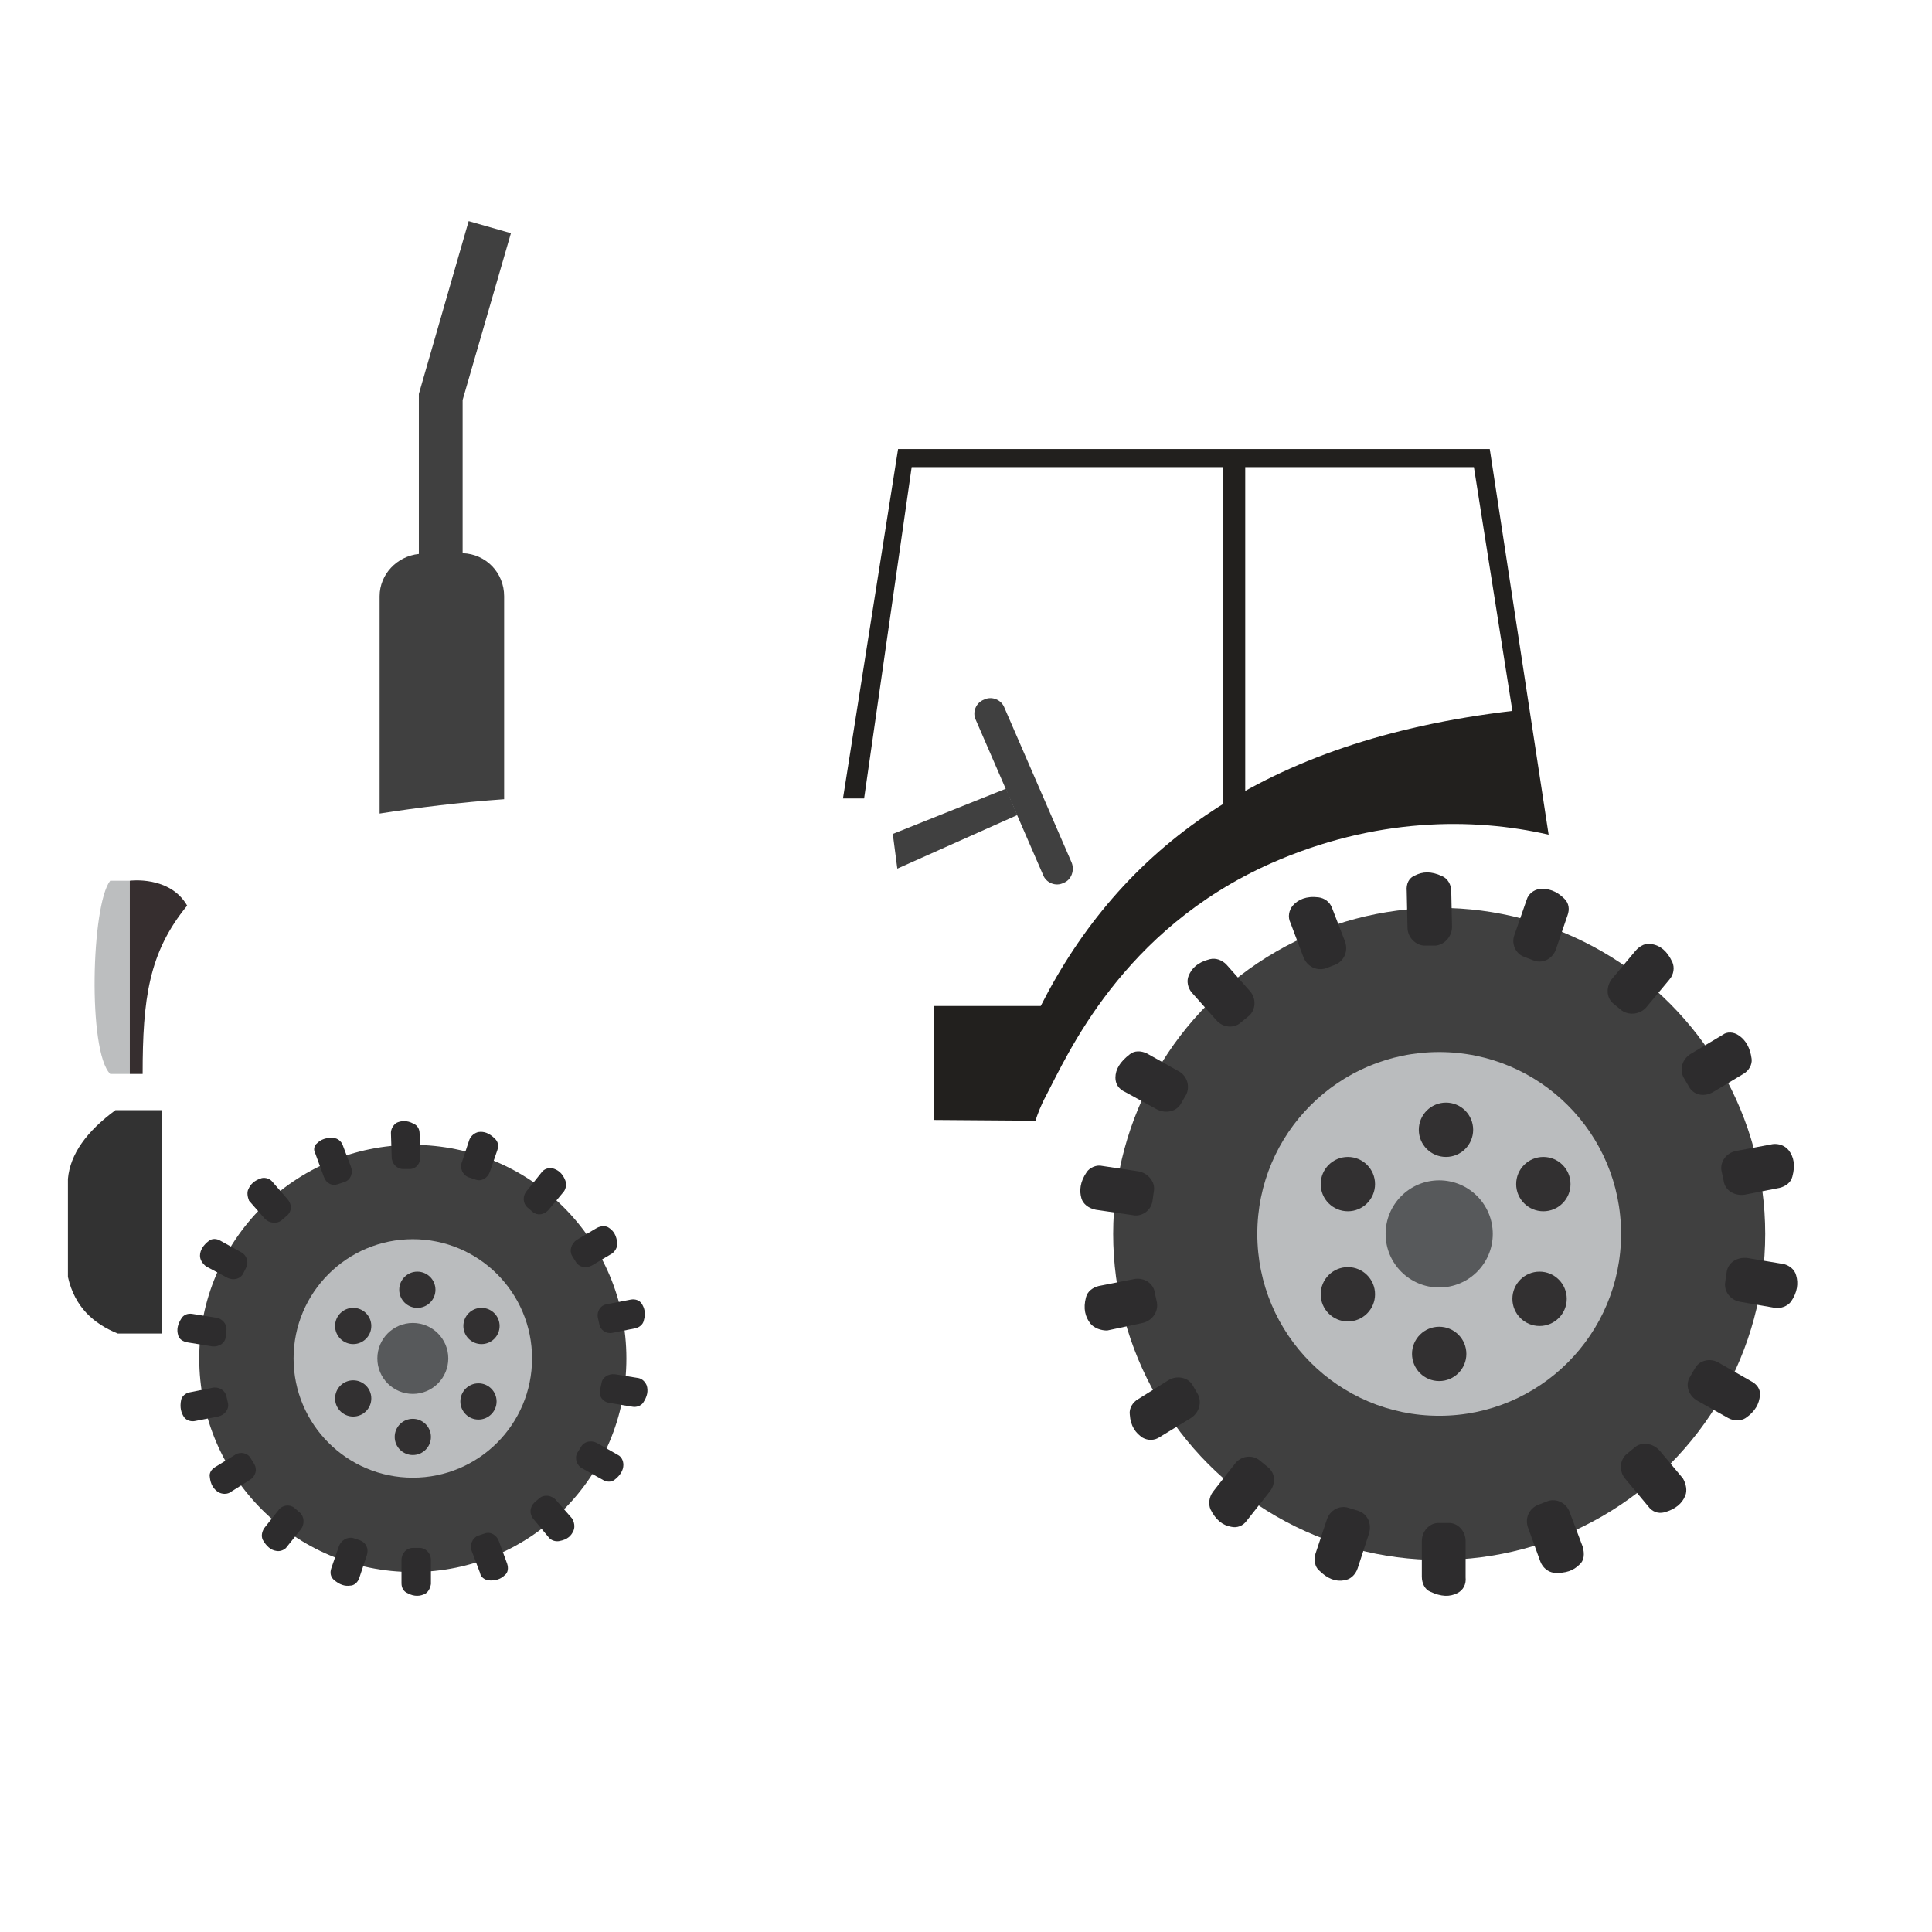 <?xml version="1.0" encoding="utf-8"?>
<!-- Generator: Adobe Illustrator 22.1.0, SVG Export Plug-In . SVG Version: 6.00 Build 0)  -->
<svg version="1.1" id="Layer_1" xmlns="http://www.w3.org/2000/svg" xmlns:xlink="http://www.w3.org/1999/xlink" x="0px" y="0px"
	 viewBox="0 0 256 256" style="enable-background:new 0 0 256 256;" xml:space="preserve">
<g style="opacity:0;">
	<path style="fill:#EB1C26;" d="M22.5,183.5l4-25l11.8-10.8l102.3,0.8l-0.9,31.4c-0.1,2.5-2.2,4.5-4.7,4.5L22.5,183.5z"/>
	<polygon style="fill:#EB1C26;" points="44.5,145.5 57,184.5 101.2,188.3 91.4,162.5 70.5,147.3 44.5,144.1 	"/>
	<polygon style="fill:#EB1C26;" points="109.5,105.8 117.5,105.8 123.8,119.5 123.8,152 109.5,152.5 	"/>
	<polygon style="fill:#EB1C26;" points="138.7,169.5 149.4,169.5 231.8,147.2 240,142.7 227.3,122.3 196.5,112.5 169.7,116.3 
		151.2,130 140.5,143.7 	"/>
	<path style="fill:#EB1C26;" d="M110.8,104.5c0,0-66-1-79,9s-13,17-13,34v24h7h85V104.5z"/>
	<path style="opacity:0.5;" d="M227.3,122.3l-30.8-9.8l-26.8,3.8L151.2,130l-10.7,13.7l-0.3,4.8l-16.4-0.1v-28.9l-6.3-13.8h-8v42.5
		l-38-0.3l-1-0.7l-26-3.1v1.4l0.7,2.3l-7-0.1l-11.8,10.8l-4,25l34.3,0.3l0.2,0.7l44.2,3.8l-1.6-4.1l35.3,0.3c2.5,0,4.6-2,4.7-4.5
		l0.3-10.4h9.5l82.5-22.3l8.2-4.5L227.3,122.3z"/>
	<path style="fill:#EB1C26;" d="M102.5,188.5c0,0-1-27-26-40c0,0-18-9-33-6l1,3c0,0,18.2-0.8,30,6C86,158.1,94.6,165,99,187.9
		L102.5,188.5z"/>
	<path style="fill:#EB1C26;" d="M137.2,152.5c0,0-1.5-2.1,1.3-7.3s10-22,29.8-30.8s37.8-4.9,47.9,0s26,17.9,30.9,32.6
		c0,0-4.5,2.5-8.8-4.5s-17-25.6-42.3-27.4c-11.2-0.8-21.1,2.7-28.6,6.8c-7.9,4.4-14.6,10.8-19.3,18.6
		C144.2,146.9,138.7,154.9,137.2,152.5z"/>
	<polygon style="fill:#EB1C26;" points="197.3,51.3 98.5,51.3 98.5,54.3 117.8,59.5 197.3,59.5 	"/>
</g>
<g>
	<path style="fill:#BCBEBF;" d="M17.2,142.3h-2.6c-3-3-2.5-22.4,0-25.6h2.6V142.3z"/>
	<g>
		<polygon style="fill:#404040;" points="118.3,110.5 133.3,104.5 134.8,108 118.9,115.1 		"/>
		<path style="fill:#404040;" d="M140.9,117L140.9,117c-1,0.5-2.3,0-2.7-1.1l-8.9-20.5c-0.5-1,0-2.3,1.1-2.7l0,0
			c1-0.5,2.3,0,2.7,1.1l8.9,20.5C142.4,115.3,142,116.6,140.9,117z"/>
	</g>
	<rect x="162.1" y="61.1" style="fill:#22201E;" width="2.9" height="45.5"/>
	<path style="fill:#323232;" d="M21.5,147.1v29.6h-5.9c-3.2-1.3-5.7-3.5-6.6-7.5v-13c0.3-3.3,2.5-6.3,6.3-9.1H21.5z"/>
	<g>
		<circle style="fill:#404040;" cx="54.7" cy="180" r="28.3"/>
		<circle style="fill:#BABCBE;" cx="54.7" cy="180" r="15.8"/>
		<circle style="fill:#57595B;" cx="54.7" cy="180" r="4.7"/>
		<circle style="fill:#323031;" cx="55.3" cy="170.9" r="2.4"/>
		<circle style="fill:#323031;" cx="46.8" cy="175.7" r="2.4"/>
		<circle style="fill:#323031;" cx="46.8" cy="185.3" r="2.4"/>
		<circle style="fill:#323031;" cx="54.7" cy="190.4" r="2.4"/>
		<circle style="fill:#323031;" cx="63.4" cy="185.7" r="2.4"/>
		<circle style="fill:#323031;" cx="63.8" cy="175.7" r="2.4"/>
		<path style="fill:#2D2C2D;" d="M56.3,211.2c-0.6,0.3-1.4,0.4-2.3-0.1c-0.5-0.2-0.8-0.7-0.8-1.3v-3.1c0-0.9,0.7-1.6,1.5-1.6h0.9
			c0.8,0,1.5,0.7,1.5,1.6v3.2C57,210.5,56.7,211,56.3,211.2z"/>
		<path style="fill:#2D2C2D;" d="M66.9,208.7c-0.5,0.5-1.2,0.8-2.2,0.7c-0.5-0.1-1-0.4-1.1-1l-1.1-2.9c-0.3-0.8,0.1-1.7,0.8-2
			l0.9-0.3c0.8-0.3,1.6,0.2,1.9,1l1.1,3C67.4,207.8,67.3,208.4,66.9,208.7z"/>
		<path style="fill:#2D2C2D;" d="M76,202.8c-0.3,0.7-0.8,1.2-1.9,1.4c-0.5,0.1-1.1-0.1-1.4-0.5l-2-2.4c-0.6-0.7-0.5-1.6,0.1-2.2
			l0.7-0.6c0.6-0.5,1.6-0.4,2.2,0.3l2.1,2.4C76.1,201.7,76.2,202.3,76,202.8z"/>
		<path style="fill:#2D2C2D;" d="M82.6,194.1c0,0.7-0.4,1.4-1.2,2c-0.4,0.3-1,0.3-1.5,0l-2.7-1.5c-0.8-0.4-1.1-1.4-0.7-2.1l0.5-0.8
			c0.4-0.7,1.3-0.9,2.1-0.5l2.8,1.6C82.3,193,82.6,193.5,82.6,194.1z"/>
		<path style="fill:#2D2C2D;" d="M85.7,183.6c0.2,0.7,0.1,1.4-0.5,2.3c-0.3,0.4-0.9,0.6-1.4,0.5l-3-0.5c-0.9-0.1-1.5-0.9-1.3-1.7
			l0.2-0.9c0.1-0.8,0.9-1.3,1.8-1.2l3.1,0.5C85.1,182.7,85.5,183.1,85.7,183.6z"/>
		<path style="fill:#2D2C2D;" d="M85,172.7c0.4,0.6,0.6,1.3,0.3,2.3c-0.1,0.5-0.6,0.9-1.1,1l-3,0.6c-0.9,0.2-1.7-0.4-1.8-1.2
			l-0.2-0.9c-0.1-0.8,0.4-1.6,1.3-1.7l3.1-0.6C84.2,172.1,84.7,172.3,85,172.7z"/>
		<path style="fill:#2D2C2D;" d="M80.7,162.7c0.6,0.4,1,1,1.1,2.1c0,0.5-0.3,1-0.7,1.3l-2.7,1.6c-0.8,0.4-1.7,0.2-2.1-0.5l-0.5-0.8
			c-0.4-0.7-0.1-1.6,0.6-2.1l2.7-1.6C79.7,162.4,80.3,162.4,80.7,162.7z"/>
		<path style="fill:#2D2C2D;" d="M73.2,154.8c0.7,0.2,1.3,0.6,1.7,1.6c0.2,0.5,0.1,1.1-0.2,1.5l-2,2.4c-0.6,0.7-1.5,0.8-2.1,0.3
			l-0.7-0.6c-0.6-0.5-0.7-1.5-0.1-2.2l2-2.5C72.1,154.9,72.7,154.7,73.2,154.8z"/>
		<path style="fill:#2D2C2D;" d="M63.4,150c0.7-0.1,1.4,0.1,2.2,0.9c0.4,0.4,0.5,0.9,0.3,1.5l-1,2.9c-0.3,0.8-1.1,1.3-1.9,1
			l-0.9-0.3c-0.8-0.3-1.2-1.2-0.9-2l1-3C62.4,150.5,62.9,150.1,63.4,150z"/>
		<path style="fill:#2D2C2D;" d="M52.5,148.8c0.6-0.3,1.4-0.4,2.3,0.1c0.5,0.2,0.8,0.7,0.8,1.3l0.1,3.1c0,0.9-0.6,1.6-1.4,1.6
			l-0.9,0c-0.8,0-1.5-0.7-1.5-1.6l-0.1-3.2C51.8,149.6,52.1,149.1,52.5,148.8z"/>
		<path style="fill:#2D2C2D;" d="M42,151.5c0.5-0.5,1.2-0.8,2.2-0.7c0.5,0,1,0.4,1.2,0.9l1.1,2.9c0.3,0.8,0,1.7-0.8,2l-0.9,0.3
			c-0.8,0.3-1.6-0.1-1.9-1l-1.1-3C41.5,152.4,41.6,151.8,42,151.5z"/>
		<path style="fill:#2D2C2D;" d="M32.9,157.6c0.3-0.7,0.8-1.2,1.8-1.5c0.5-0.1,1.1,0.1,1.4,0.5l2,2.3c0.6,0.7,0.6,1.6-0.1,2.2
			l-0.7,0.6c-0.6,0.5-1.6,0.4-2.2-0.2l-2.1-2.4C32.8,158.6,32.7,158,32.9,157.6z"/>
		<path style="fill:#2D2C2D;" d="M26.5,166.4c0-0.7,0.4-1.4,1.2-2c0.4-0.3,1-0.3,1.5,0l2.7,1.5c0.8,0.4,1.1,1.3,0.7,2.1l-0.4,0.8
			c-0.4,0.7-1.3,0.9-2.1,0.5l-2.8-1.5C26.8,167.4,26.5,166.9,26.5,166.4z"/>
		<path style="fill:#2D2C2D;" d="M23.6,176.9c-0.2-0.7-0.1-1.4,0.5-2.3c0.3-0.4,0.8-0.6,1.4-0.5l3.1,0.5c0.9,0.1,1.5,0.9,1.4,1.7
			l-0.1,0.9c-0.1,0.8-0.9,1.3-1.8,1.2l-3.1-0.5C24.2,177.8,23.7,177.4,23.6,176.9z"/>
		<path style="fill:#2D2C2D;" d="M24.4,187.8c-0.4-0.6-0.6-1.3-0.4-2.3c0.1-0.5,0.6-0.9,1.1-1l3-0.6c0.9-0.2,1.7,0.3,1.9,1.1
			l0.2,0.9c0.2,0.8-0.4,1.6-1.3,1.8l-3.1,0.6C25.3,188.4,24.7,188.2,24.4,187.8z"/>
		<path style="fill:#2D2C2D;" d="M28.9,197.7c-0.6-0.4-1-1-1.1-2c-0.1-0.5,0.2-1,0.7-1.3l2.6-1.6c0.7-0.5,1.7-0.3,2.1,0.4l0.5,0.8
			c0.4,0.7,0.2,1.6-0.6,2.1l-2.7,1.7C30,198,29.4,198,28.9,197.7z"/>
		<path style="fill:#2D2C2D;" d="M36.6,205.5c-0.7-0.1-1.3-0.6-1.8-1.5c-0.2-0.5-0.1-1,0.2-1.5l1.9-2.4c0.5-0.7,1.5-0.8,2.1-0.3
			l0.7,0.6c0.6,0.5,0.7,1.5,0.2,2.2l-2,2.5C37.6,205.4,37.1,205.6,36.6,205.5z"/>
		<path style="fill:#2D2C2D;" d="M46.4,210.1c-0.7,0.1-1.4-0.1-2.2-0.8c-0.4-0.4-0.5-0.9-0.3-1.5l1-2.9c0.3-0.8,1.1-1.3,1.9-1.1
			l0.9,0.3c0.8,0.3,1.2,1.1,0.9,2l-1,3C47.4,209.7,46.9,210.1,46.4,210.1z"/>
	</g>
	<g>
		<circle style="fill:#404040;" cx="190.7" cy="163.5" r="43.2"/>
		<circle style="fill:#BABCBE;" cx="190.7" cy="163.5" r="24.1"/>
		<circle style="fill:#57595B;" cx="190.7" cy="163.5" r="7.1"/>
		<circle style="fill:#323031;" cx="191.6" cy="149.7" r="3.6"/>
		<circle style="fill:#323031;" cx="178.6" cy="156.9" r="3.6"/>
		<circle style="fill:#323031;" cx="178.6" cy="171.5" r="3.6"/>
		<circle style="fill:#323031;" cx="190.7" cy="179.4" r="3.6"/>
		<circle style="fill:#323031;" cx="204" cy="172.1" r="3.6"/>
		<circle style="fill:#323031;" cx="204.5" cy="156.9" r="3.6"/>
		<path style="fill:#2D2C2D;" d="M193.1,211.1c-1,0.5-2.1,0.5-3.6-0.2c-0.7-0.3-1.1-1.1-1.1-2v-4.7c0-1.3,1-2.4,2.2-2.4h1.4
			c1.2,0,2.2,1.1,2.2,2.4v4.8C194.3,209.9,193.9,210.7,193.1,211.1z"/>
		<path style="fill:#2D2C2D;" d="M209.3,207.3c-0.8,0.8-1.8,1.2-3.4,1.1c-0.8-0.1-1.5-0.7-1.8-1.5l-1.6-4.4
			c-0.5-1.3,0.1-2.6,1.3-3.1l1.3-0.5c1.2-0.4,2.5,0.3,2.9,1.5l1.7,4.5C210,205.9,209.9,206.8,209.3,207.3z"/>
		<path style="fill:#2D2C2D;" d="M223.3,198.2c-0.4,1-1.3,1.8-2.8,2.2c-0.8,0.2-1.6-0.1-2.1-0.8l-3-3.6c-0.9-1-0.8-2.5,0.1-3.3
			l1.1-0.9c0.9-0.8,2.4-0.6,3.3,0.4l3.1,3.7C223.4,196.6,223.6,197.5,223.3,198.2z"/>
		<path style="fill:#2D2C2D;" d="M233.2,184.9c-0.1,1.1-0.6,2.1-1.9,3c-0.6,0.4-1.6,0.4-2.3,0l-4.1-2.3c-1.2-0.7-1.6-2.1-1-3.1
			l0.7-1.2c0.6-1.1,2.1-1.4,3.2-0.7l4.2,2.4C232.8,183.4,233.3,184.1,233.2,184.9z"/>
		<path style="fill:#2D2C2D;" d="M238,169c0.3,1,0.2,2.2-0.7,3.5c-0.5,0.6-1.3,0.9-2.1,0.8l-4.6-0.8c-1.3-0.2-2.2-1.4-2-2.6l0.2-1.4
			c0.2-1.2,1.4-2,2.8-1.8l4.8,0.8C237.1,167.7,237.8,168.2,238,169z"/>
		<path style="fill:#2D2C2D;" d="M237,152.4c0.7,0.9,0.9,2,0.5,3.5c-0.2,0.8-0.9,1.3-1.7,1.5l-4.6,0.9c-1.3,0.2-2.6-0.5-2.8-1.8
			l-0.3-1.4c-0.2-1.2,0.7-2.4,2-2.6l4.8-0.9C235.7,151.5,236.5,151.8,237,152.4z"/>
		<path style="fill:#2D2C2D;" d="M230.4,137.2c0.9,0.6,1.5,1.6,1.7,3.1c0.1,0.8-0.4,1.6-1.1,2l-4,2.4c-1.2,0.7-2.6,0.4-3.2-0.7
			l-0.7-1.2c-0.6-1.1-0.2-2.5,1-3.2l4.2-2.5C228.8,136.7,229.7,136.7,230.4,137.2z"/>
		<path style="fill:#2D2C2D;" d="M218.9,125.1c1.1,0.2,2,0.9,2.7,2.4c0.3,0.7,0.2,1.6-0.4,2.3l-3,3.6c-0.8,1-2.3,1.2-3.3,0.5
			l-1.1-0.9c-1-0.8-1-2.3-0.2-3.3l3.1-3.7C217.3,125.3,218.1,124.9,218.9,125.1z"/>
		<path style="fill:#2D2C2D;" d="M204,117.8c1.1-0.1,2.2,0.2,3.3,1.3c0.6,0.6,0.7,1.4,0.4,2.2l-1.5,4.4c-0.4,1.3-1.7,2-2.9,1.6
			l-1.3-0.5c-1.2-0.4-1.8-1.8-1.3-3l1.6-4.6C202.5,118.5,203.2,117.9,204,117.8z"/>
		<path style="fill:#2D2C2D;" d="M187.5,116c1-0.5,2.1-0.6,3.6,0.1c0.7,0.3,1.2,1.1,1.2,2l0.1,4.7c0,1.3-1,2.4-2.2,2.5l-1.4,0
			c-1.2,0-2.3-1.1-2.3-2.4l-0.1-4.8C186.3,117.1,186.7,116.3,187.5,116z"/>
		<path style="fill:#2D2C2D;" d="M171.3,120c0.7-0.8,1.8-1.3,3.4-1.1c0.8,0.1,1.5,0.6,1.8,1.4l1.7,4.4c0.5,1.3-0.1,2.6-1.2,3.1
			l-1.3,0.5c-1.2,0.4-2.5-0.2-3-1.5l-1.7-4.5C170.6,121.5,170.8,120.6,171.3,120z"/>
		<path style="fill:#2D2C2D;" d="M157.5,129.3c0.4-1,1.2-1.8,2.8-2.2c0.8-0.2,1.6,0.1,2.2,0.7l3.1,3.5c0.9,1,0.8,2.5-0.1,3.3
			l-1.1,0.9c-0.9,0.8-2.4,0.7-3.3-0.4l-3.2-3.6C157.4,130.9,157.2,130,157.5,129.3z"/>
		<path style="fill:#2D2C2D;" d="M147.8,142.8c0-1.1,0.6-2.1,1.9-3.1c0.6-0.5,1.5-0.5,2.3-0.1l4.1,2.3c1.2,0.6,1.6,2,1.1,3.1
			l-0.7,1.2c-0.6,1.1-2,1.4-3.2,0.8l-4.2-2.3C148.2,144.3,147.8,143.6,147.8,142.8z"/>
		<path style="fill:#2D2C2D;" d="M143.3,158.8c-0.3-1-0.2-2.2,0.7-3.5c0.4-0.6,1.3-1,2.1-0.8l4.7,0.7c1.3,0.2,2.3,1.4,2.1,2.6
			l-0.2,1.4c-0.2,1.2-1.4,2.1-2.7,1.8l-4.8-0.7C144.2,160.1,143.5,159.5,143.3,158.8z"/>
		<path style="fill:#2D2C2D;" d="M144.5,175.4c-0.7-0.9-1-2-0.6-3.5c0.2-0.8,0.9-1.3,1.7-1.5l4.6-0.9c1.3-0.3,2.6,0.5,2.8,1.7
			l0.3,1.4c0.2,1.2-0.6,2.4-1.9,2.7l-4.7,1C145.9,176.3,145,176,144.5,175.4z"/>
		<path style="fill:#2D2C2D;" d="M151.4,190.5c-0.9-0.6-1.6-1.5-1.7-3.1c-0.1-0.8,0.4-1.6,1.1-2l4-2.5c1.1-0.7,2.6-0.4,3.2,0.6
			l0.7,1.2c0.6,1.1,0.2,2.5-0.9,3.2l-4.1,2.5C153,190.9,152.1,190.9,151.4,190.5z"/>
		<path style="fill:#2D2C2D;" d="M163.1,202.3c-1.1-0.2-2-0.9-2.7-2.3c-0.3-0.7-0.2-1.6,0.3-2.3l2.9-3.7c0.8-1.1,2.3-1.3,3.3-0.5
			l1.1,0.9c1,0.8,1.1,2.2,0.2,3.3l-3,3.8C164.7,202.2,163.9,202.5,163.1,202.3z"/>
		<path style="fill:#2D2C2D;" d="M178.1,209.4c-1.1,0.2-2.2-0.2-3.3-1.3c-0.6-0.5-0.7-1.4-0.5-2.2l1.5-4.5c0.4-1.3,1.7-2,2.9-1.6
			l1.3,0.4c1.2,0.4,1.8,1.7,1.4,3l-1.5,4.6C179.6,208.7,178.9,209.3,178.1,209.4z"/>
	</g>
	<path style="fill:#362E2F;" d="M24.8,120C24.8,120,24.8,120,24.8,120c-2.3-4-7.6-3.3-7.6-3.3v25.6h1.7
		C18.9,132.4,19.7,126.2,24.8,120z"/>
	<path style="fill:#404040;" d="M66.8,105.9V79c0-3.1-2.4-5.6-5.5-5.7V53l6.4-22.1l-5.6-1.6l-6.6,22.9h0v21.2
		c-2.9,0.3-5.2,2.7-5.2,5.6v28.8C55.4,107,61.1,106.3,66.8,105.9z"/>
	<path style="fill:#22201E;" d="M137.9,133.3h-14.1v15.1l13.4,0.1c0.3-0.9,0.7-2,1.4-3.3c2.8-5.3,10-22,29.8-30.8
		c13.8-6.1,26.8-6.1,36.8-3.8l-7.8-51.1H119l-7.3,46.3h2.8l6.3-43.9h74.5l5.1,32.3C167.2,98.1,148.4,112.6,137.9,133.3z"/>
</g>
</svg>
